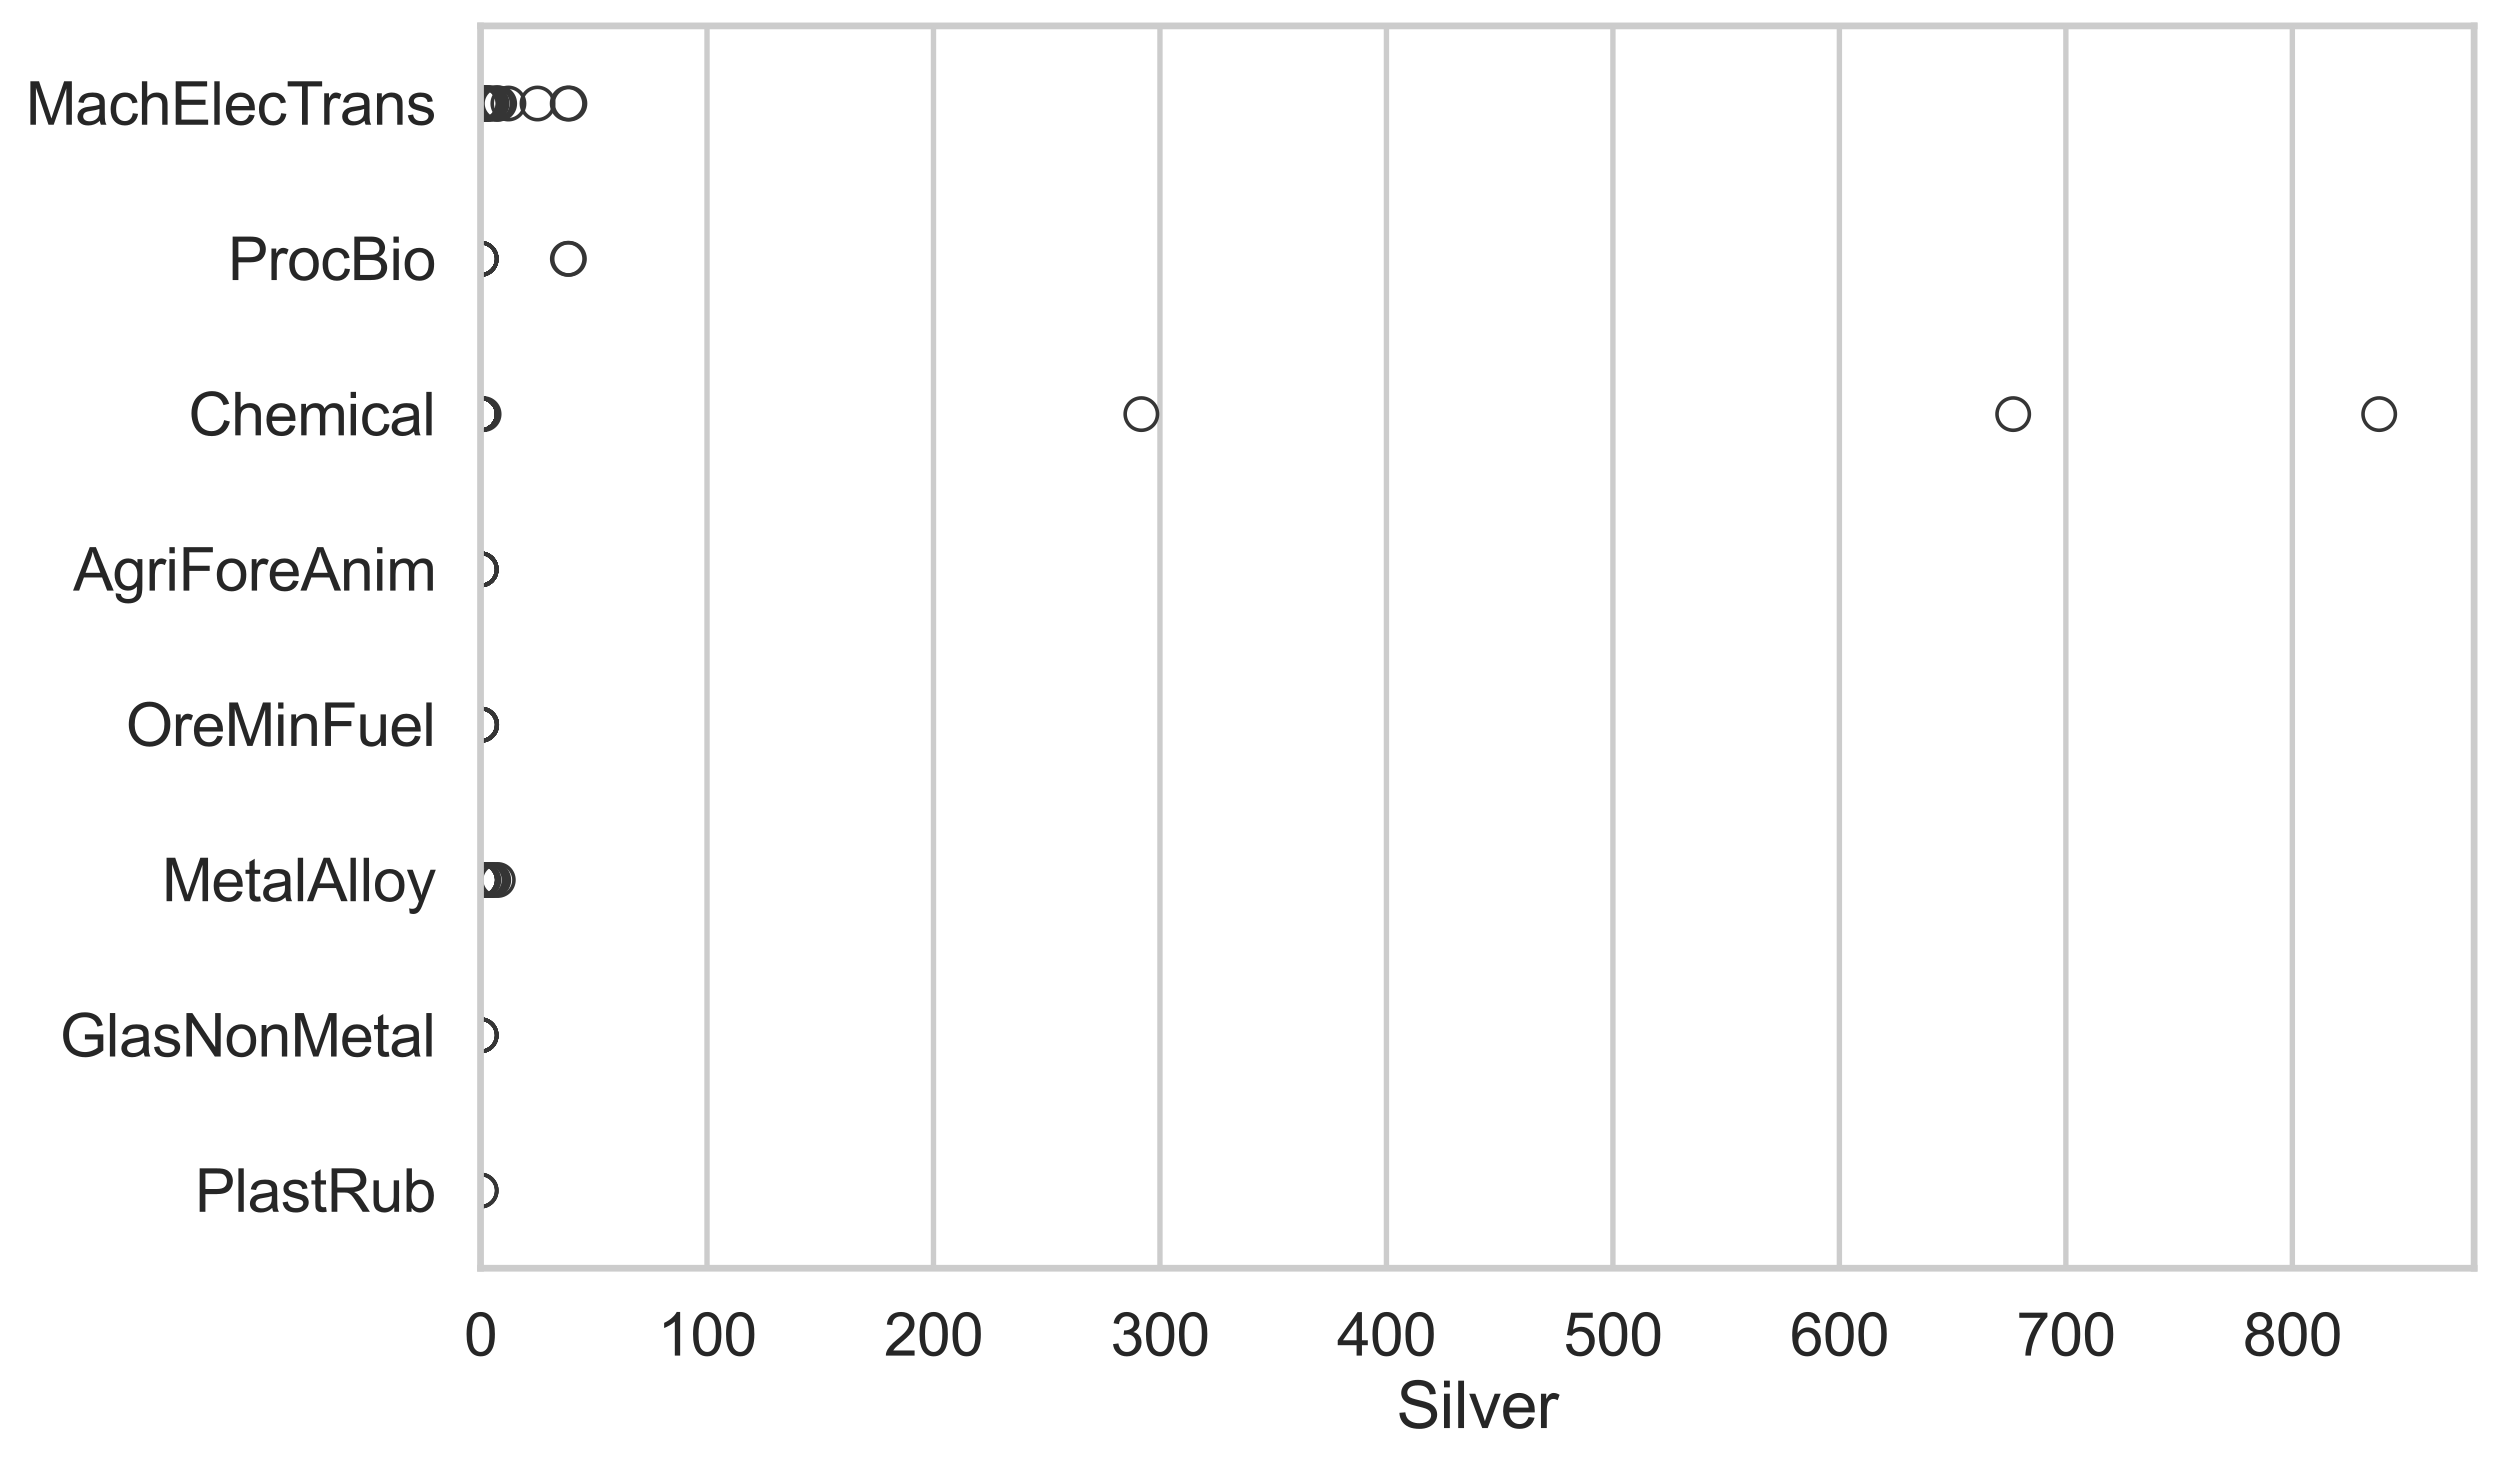 <?xml version="1.0" encoding="utf-8" standalone="no"?>
<!DOCTYPE svg PUBLIC "-//W3C//DTD SVG 1.1//EN"
  "http://www.w3.org/Graphics/SVG/1.1/DTD/svg11.dtd">
<svg xmlns:xlink="http://www.w3.org/1999/xlink" width="695.577pt" height="408.111pt" viewBox="0 0 695.577 408.111" xmlns="http://www.w3.org/2000/svg" version="1.1">
 <defs>
  <style type="text/css">*{stroke-linejoin: round; stroke-linecap: butt}</style>
 </defs>
 <g id="figure_1">
  <g id="patch_1">
   <path d="M 0 408.111 
L 695.577 408.111 
L 695.577 0 
L 0 0 
z
" style="fill: #ffffff"/>
  </g>
  <g id="axes_1">
   <g id="patch_2">
    <path d="M 133.697 352.86 
L 688.377 352.86 
L 688.377 7.2 
L 133.697 7.2 
z
" style="fill: #ffffff"/>
   </g>
   <g id="matplotlib.axis_1">
    <g id="xtick_1">
     <g id="line2d_1">
      <path d="M 133.697 352.86 
L 133.697 7.2 
" clip-path="url(#p27119bacba)" style="fill: none; stroke: #cccccc; stroke-width: 1.5; stroke-linecap: round"/>
     </g>
     <g id="text_1">
      <!-- 0 -->
      <g style="fill: #262626" transform="translate(129.109 377.17) scale(0.165 -0.165)">
       <defs>
        <path id="ArialMT-30" d="M 266 2259 
Q 266 3072 433 3567 
Q 600 4063 929 4331 
Q 1259 4600 1759 4600 
Q 2128 4600 2406 4451 
Q 2684 4303 2865 4023 
Q 3047 3744 3150 3342 
Q 3253 2941 3253 2259 
Q 3253 1453 3087 958 
Q 2922 463 2592 192 
Q 2263 -78 1759 -78 
Q 1097 -78 719 397 
Q 266 969 266 2259 
z
M 844 2259 
Q 844 1131 1108 757 
Q 1372 384 1759 384 
Q 2147 384 2411 759 
Q 2675 1134 2675 2259 
Q 2675 3391 2411 3762 
Q 2147 4134 1753 4134 
Q 1366 4134 1134 3806 
Q 844 3388 844 2259 
z
" transform="scale(0.016)"/>
       </defs>
       <use xlink:href="#ArialMT-30"/>
      </g>
     </g>
    </g>
    <g id="xtick_2">
     <g id="line2d_2">
      <path d="M 196.71 352.86 
L 196.71 7.2 
" clip-path="url(#p27119bacba)" style="fill: none; stroke: #cccccc; stroke-width: 1.5; stroke-linecap: round"/>
     </g>
     <g id="text_2">
      <!-- 100 -->
      <g style="fill: #262626" transform="translate(182.946 377.17) scale(0.165 -0.165)">
       <defs>
        <path id="ArialMT-31" d="M 2384 0 
L 1822 0 
L 1822 3584 
Q 1619 3391 1289 3197 
Q 959 3003 697 2906 
L 697 3450 
Q 1169 3672 1522 3987 
Q 1875 4303 2022 4600 
L 2384 4600 
L 2384 0 
z
" transform="scale(0.016)"/>
       </defs>
       <use xlink:href="#ArialMT-31"/>
       <use xlink:href="#ArialMT-30" transform="translate(55.615 0)"/>
       <use xlink:href="#ArialMT-30" transform="translate(111.23 0)"/>
      </g>
     </g>
    </g>
    <g id="xtick_3">
     <g id="line2d_3">
      <path d="M 259.723 352.86 
L 259.723 7.2 
" clip-path="url(#p27119bacba)" style="fill: none; stroke: #cccccc; stroke-width: 1.5; stroke-linecap: round"/>
     </g>
     <g id="text_3">
      <!-- 200 -->
      <g style="fill: #262626" transform="translate(245.959 377.17) scale(0.165 -0.165)">
       <defs>
        <path id="ArialMT-32" d="M 3222 541 
L 3222 0 
L 194 0 
Q 188 203 259 391 
Q 375 700 629 1000 
Q 884 1300 1366 1694 
Q 2113 2306 2375 2664 
Q 2638 3022 2638 3341 
Q 2638 3675 2398 3904 
Q 2159 4134 1775 4134 
Q 1369 4134 1125 3890 
Q 881 3647 878 3216 
L 300 3275 
Q 359 3922 746 4261 
Q 1134 4600 1788 4600 
Q 2447 4600 2831 4234 
Q 3216 3869 3216 3328 
Q 3216 3053 3103 2787 
Q 2991 2522 2730 2228 
Q 2469 1934 1863 1422 
Q 1356 997 1212 845 
Q 1069 694 975 541 
L 3222 541 
z
" transform="scale(0.016)"/>
       </defs>
       <use xlink:href="#ArialMT-32"/>
       <use xlink:href="#ArialMT-30" transform="translate(55.615 0)"/>
       <use xlink:href="#ArialMT-30" transform="translate(111.23 0)"/>
      </g>
     </g>
    </g>
    <g id="xtick_4">
     <g id="line2d_4">
      <path d="M 322.736 352.86 
L 322.736 7.2 
" clip-path="url(#p27119bacba)" style="fill: none; stroke: #cccccc; stroke-width: 1.5; stroke-linecap: round"/>
     </g>
     <g id="text_4">
      <!-- 300 -->
      <g style="fill: #262626" transform="translate(308.972 377.17) scale(0.165 -0.165)">
       <defs>
        <path id="ArialMT-33" d="M 269 1209 
L 831 1284 
Q 928 806 1161 595 
Q 1394 384 1728 384 
Q 2125 384 2398 659 
Q 2672 934 2672 1341 
Q 2672 1728 2419 1979 
Q 2166 2231 1775 2231 
Q 1616 2231 1378 2169 
L 1441 2663 
Q 1497 2656 1531 2656 
Q 1891 2656 2178 2843 
Q 2466 3031 2466 3422 
Q 2466 3731 2256 3934 
Q 2047 4138 1716 4138 
Q 1388 4138 1169 3931 
Q 950 3725 888 3313 
L 325 3413 
Q 428 3978 793 4289 
Q 1159 4600 1703 4600 
Q 2078 4600 2393 4439 
Q 2709 4278 2876 4000 
Q 3044 3722 3044 3409 
Q 3044 3113 2884 2869 
Q 2725 2625 2413 2481 
Q 2819 2388 3044 2092 
Q 3269 1797 3269 1353 
Q 3269 753 2831 336 
Q 2394 -81 1725 -81 
Q 1122 -81 723 278 
Q 325 638 269 1209 
z
" transform="scale(0.016)"/>
       </defs>
       <use xlink:href="#ArialMT-33"/>
       <use xlink:href="#ArialMT-30" transform="translate(55.615 0)"/>
       <use xlink:href="#ArialMT-30" transform="translate(111.23 0)"/>
      </g>
     </g>
    </g>
    <g id="xtick_5">
     <g id="line2d_5">
      <path d="M 385.748 352.86 
L 385.748 7.2 
" clip-path="url(#p27119bacba)" style="fill: none; stroke: #cccccc; stroke-width: 1.5; stroke-linecap: round"/>
     </g>
     <g id="text_5">
      <!-- 400 -->
      <g style="fill: #262626" transform="translate(371.985 377.17) scale(0.165 -0.165)">
       <defs>
        <path id="ArialMT-34" d="M 2069 0 
L 2069 1097 
L 81 1097 
L 81 1613 
L 2172 4581 
L 2631 4581 
L 2631 1613 
L 3250 1613 
L 3250 1097 
L 2631 1097 
L 2631 0 
L 2069 0 
z
M 2069 1613 
L 2069 3678 
L 634 1613 
L 2069 1613 
z
" transform="scale(0.016)"/>
       </defs>
       <use xlink:href="#ArialMT-34"/>
       <use xlink:href="#ArialMT-30" transform="translate(55.615 0)"/>
       <use xlink:href="#ArialMT-30" transform="translate(111.23 0)"/>
      </g>
     </g>
    </g>
    <g id="xtick_6">
     <g id="line2d_6">
      <path d="M 448.761 352.86 
L 448.761 7.2 
" clip-path="url(#p27119bacba)" style="fill: none; stroke: #cccccc; stroke-width: 1.5; stroke-linecap: round"/>
     </g>
     <g id="text_6">
      <!-- 500 -->
      <g style="fill: #262626" transform="translate(434.998 377.17) scale(0.165 -0.165)">
       <defs>
        <path id="ArialMT-35" d="M 266 1200 
L 856 1250 
Q 922 819 1161 601 
Q 1400 384 1738 384 
Q 2144 384 2425 690 
Q 2706 997 2706 1503 
Q 2706 1984 2436 2262 
Q 2166 2541 1728 2541 
Q 1456 2541 1237 2417 
Q 1019 2294 894 2097 
L 366 2166 
L 809 4519 
L 3088 4519 
L 3088 3981 
L 1259 3981 
L 1013 2750 
Q 1425 3038 1878 3038 
Q 2478 3038 2890 2622 
Q 3303 2206 3303 1553 
Q 3303 931 2941 478 
Q 2500 -78 1738 -78 
Q 1113 -78 717 272 
Q 322 622 266 1200 
z
" transform="scale(0.016)"/>
       </defs>
       <use xlink:href="#ArialMT-35"/>
       <use xlink:href="#ArialMT-30" transform="translate(55.615 0)"/>
       <use xlink:href="#ArialMT-30" transform="translate(111.23 0)"/>
      </g>
     </g>
    </g>
    <g id="xtick_7">
     <g id="line2d_7">
      <path d="M 511.774 352.86 
L 511.774 7.2 
" clip-path="url(#p27119bacba)" style="fill: none; stroke: #cccccc; stroke-width: 1.5; stroke-linecap: round"/>
     </g>
     <g id="text_7">
      <!-- 600 -->
      <g style="fill: #262626" transform="translate(498.011 377.17) scale(0.165 -0.165)">
       <defs>
        <path id="ArialMT-36" d="M 3184 3459 
L 2625 3416 
Q 2550 3747 2413 3897 
Q 2184 4138 1850 4138 
Q 1581 4138 1378 3988 
Q 1113 3794 959 3422 
Q 806 3050 800 2363 
Q 1003 2672 1297 2822 
Q 1591 2972 1913 2972 
Q 2475 2972 2870 2558 
Q 3266 2144 3266 1488 
Q 3266 1056 3080 686 
Q 2894 316 2569 119 
Q 2244 -78 1831 -78 
Q 1128 -78 684 439 
Q 241 956 241 2144 
Q 241 3472 731 4075 
Q 1159 4600 1884 4600 
Q 2425 4600 2770 4297 
Q 3116 3994 3184 3459 
z
M 888 1484 
Q 888 1194 1011 928 
Q 1134 663 1356 523 
Q 1578 384 1822 384 
Q 2178 384 2434 671 
Q 2691 959 2691 1453 
Q 2691 1928 2437 2201 
Q 2184 2475 1800 2475 
Q 1419 2475 1153 2201 
Q 888 1928 888 1484 
z
" transform="scale(0.016)"/>
       </defs>
       <use xlink:href="#ArialMT-36"/>
       <use xlink:href="#ArialMT-30" transform="translate(55.615 0)"/>
       <use xlink:href="#ArialMT-30" transform="translate(111.23 0)"/>
      </g>
     </g>
    </g>
    <g id="xtick_8">
     <g id="line2d_8">
      <path d="M 574.787 352.86 
L 574.787 7.2 
" clip-path="url(#p27119bacba)" style="fill: none; stroke: #cccccc; stroke-width: 1.5; stroke-linecap: round"/>
     </g>
     <g id="text_8">
      <!-- 700 -->
      <g style="fill: #262626" transform="translate(561.024 377.17) scale(0.165 -0.165)">
       <defs>
        <path id="ArialMT-37" d="M 303 3981 
L 303 4522 
L 3269 4522 
L 3269 4084 
Q 2831 3619 2401 2847 
Q 1972 2075 1738 1259 
Q 1569 684 1522 0 
L 944 0 
Q 953 541 1156 1306 
Q 1359 2072 1739 2783 
Q 2119 3494 2547 3981 
L 303 3981 
z
" transform="scale(0.016)"/>
       </defs>
       <use xlink:href="#ArialMT-37"/>
       <use xlink:href="#ArialMT-30" transform="translate(55.615 0)"/>
       <use xlink:href="#ArialMT-30" transform="translate(111.23 0)"/>
      </g>
     </g>
    </g>
    <g id="xtick_9">
     <g id="line2d_9">
      <path d="M 637.8 352.86 
L 637.8 7.2 
" clip-path="url(#p27119bacba)" style="fill: none; stroke: #cccccc; stroke-width: 1.5; stroke-linecap: round"/>
     </g>
     <g id="text_9">
      <!-- 800 -->
      <g style="fill: #262626" transform="translate(624.036 377.17) scale(0.165 -0.165)">
       <defs>
        <path id="ArialMT-38" d="M 1131 2484 
Q 781 2613 612 2850 
Q 444 3088 444 3419 
Q 444 3919 803 4259 
Q 1163 4600 1759 4600 
Q 2359 4600 2725 4251 
Q 3091 3903 3091 3403 
Q 3091 3084 2923 2848 
Q 2756 2613 2416 2484 
Q 2838 2347 3058 2040 
Q 3278 1734 3278 1309 
Q 3278 722 2862 322 
Q 2447 -78 1769 -78 
Q 1091 -78 675 323 
Q 259 725 259 1325 
Q 259 1772 486 2073 
Q 713 2375 1131 2484 
z
M 1019 3438 
Q 1019 3113 1228 2906 
Q 1438 2700 1772 2700 
Q 2097 2700 2305 2904 
Q 2513 3109 2513 3406 
Q 2513 3716 2298 3927 
Q 2084 4138 1766 4138 
Q 1444 4138 1231 3931 
Q 1019 3725 1019 3438 
z
M 838 1322 
Q 838 1081 952 856 
Q 1066 631 1291 507 
Q 1516 384 1775 384 
Q 2178 384 2440 643 
Q 2703 903 2703 1303 
Q 2703 1709 2433 1975 
Q 2163 2241 1756 2241 
Q 1359 2241 1098 1978 
Q 838 1716 838 1322 
z
" transform="scale(0.016)"/>
       </defs>
       <use xlink:href="#ArialMT-38"/>
       <use xlink:href="#ArialMT-30" transform="translate(55.615 0)"/>
       <use xlink:href="#ArialMT-30" transform="translate(111.23 0)"/>
      </g>
     </g>
    </g>
    <g id="text_10">
     <!-- Silver -->
     <g style="fill: #262626" transform="translate(388.533 397.334) scale(0.18 -0.18)">
      <defs>
       <path id="ArialMT-53" d="M 288 1472 
L 859 1522 
Q 900 1178 1048 958 
Q 1197 738 1509 602 
Q 1822 466 2213 466 
Q 2559 466 2825 569 
Q 3091 672 3220 851 
Q 3350 1031 3350 1244 
Q 3350 1459 3225 1620 
Q 3100 1781 2813 1891 
Q 2628 1963 1997 2114 
Q 1366 2266 1113 2400 
Q 784 2572 623 2826 
Q 463 3081 463 3397 
Q 463 3744 659 4045 
Q 856 4347 1234 4503 
Q 1613 4659 2075 4659 
Q 2584 4659 2973 4495 
Q 3363 4331 3572 4012 
Q 3781 3694 3797 3291 
L 3216 3247 
Q 3169 3681 2898 3903 
Q 2628 4125 2100 4125 
Q 1550 4125 1298 3923 
Q 1047 3722 1047 3438 
Q 1047 3191 1225 3031 
Q 1400 2872 2139 2705 
Q 2878 2538 3153 2413 
Q 3553 2228 3743 1945 
Q 3934 1663 3934 1294 
Q 3934 928 3725 604 
Q 3516 281 3123 101 
Q 2731 -78 2241 -78 
Q 1619 -78 1198 103 
Q 778 284 539 648 
Q 300 1013 288 1472 
z
" transform="scale(0.016)"/>
       <path id="ArialMT-69" d="M 425 3934 
L 425 4581 
L 988 4581 
L 988 3934 
L 425 3934 
z
M 425 0 
L 425 3319 
L 988 3319 
L 988 0 
L 425 0 
z
" transform="scale(0.016)"/>
       <path id="ArialMT-6c" d="M 409 0 
L 409 4581 
L 972 4581 
L 972 0 
L 409 0 
z
" transform="scale(0.016)"/>
       <path id="ArialMT-76" d="M 1344 0 
L 81 3319 
L 675 3319 
L 1388 1331 
Q 1503 1009 1600 663 
Q 1675 925 1809 1294 
L 2547 3319 
L 3125 3319 
L 1869 0 
L 1344 0 
z
" transform="scale(0.016)"/>
       <path id="ArialMT-65" d="M 2694 1069 
L 3275 997 
Q 3138 488 2766 206 
Q 2394 -75 1816 -75 
Q 1088 -75 661 373 
Q 234 822 234 1631 
Q 234 2469 665 2931 
Q 1097 3394 1784 3394 
Q 2450 3394 2872 2941 
Q 3294 2488 3294 1666 
Q 3294 1616 3291 1516 
L 816 1516 
Q 847 969 1125 678 
Q 1403 388 1819 388 
Q 2128 388 2347 550 
Q 2566 713 2694 1069 
z
M 847 1978 
L 2700 1978 
Q 2663 2397 2488 2606 
Q 2219 2931 1791 2931 
Q 1403 2931 1139 2672 
Q 875 2413 847 1978 
z
" transform="scale(0.016)"/>
       <path id="ArialMT-72" d="M 416 0 
L 416 3319 
L 922 3319 
L 922 2816 
Q 1116 3169 1280 3281 
Q 1444 3394 1641 3394 
Q 1925 3394 2219 3213 
L 2025 2691 
Q 1819 2813 1613 2813 
Q 1428 2813 1281 2702 
Q 1134 2591 1072 2394 
Q 978 2094 978 1738 
L 978 0 
L 416 0 
z
" transform="scale(0.016)"/>
      </defs>
      <use xlink:href="#ArialMT-53"/>
      <use xlink:href="#ArialMT-69" transform="translate(66.699 0)"/>
      <use xlink:href="#ArialMT-6c" transform="translate(88.916 0)"/>
      <use xlink:href="#ArialMT-76" transform="translate(111.133 0)"/>
      <use xlink:href="#ArialMT-65" transform="translate(161.133 0)"/>
      <use xlink:href="#ArialMT-72" transform="translate(216.748 0)"/>
     </g>
    </g>
   </g>
   <g id="matplotlib.axis_2">
    <g id="ytick_1">
     <g id="text_11">
      <!-- MachElecTrans -->
      <g style="fill: #262626" transform="translate(7.2 34.709) scale(0.165 -0.165)">
       <defs>
        <path id="ArialMT-4d" d="M 475 0 
L 475 4581 
L 1388 4581 
L 2472 1338 
Q 2622 884 2691 659 
Q 2769 909 2934 1394 
L 4031 4581 
L 4847 4581 
L 4847 0 
L 4263 0 
L 4263 3834 
L 2931 0 
L 2384 0 
L 1059 3900 
L 1059 0 
L 475 0 
z
" transform="scale(0.016)"/>
        <path id="ArialMT-61" d="M 2588 409 
Q 2275 144 1986 34 
Q 1697 -75 1366 -75 
Q 819 -75 525 192 
Q 231 459 231 875 
Q 231 1119 342 1320 
Q 453 1522 633 1644 
Q 813 1766 1038 1828 
Q 1203 1872 1538 1913 
Q 2219 1994 2541 2106 
Q 2544 2222 2544 2253 
Q 2544 2597 2384 2738 
Q 2169 2928 1744 2928 
Q 1347 2928 1158 2789 
Q 969 2650 878 2297 
L 328 2372 
Q 403 2725 575 2942 
Q 747 3159 1072 3276 
Q 1397 3394 1825 3394 
Q 2250 3394 2515 3294 
Q 2781 3194 2906 3042 
Q 3031 2891 3081 2659 
Q 3109 2516 3109 2141 
L 3109 1391 
Q 3109 606 3145 398 
Q 3181 191 3288 0 
L 2700 0 
Q 2613 175 2588 409 
z
M 2541 1666 
Q 2234 1541 1622 1453 
Q 1275 1403 1131 1340 
Q 988 1278 909 1158 
Q 831 1038 831 891 
Q 831 666 1001 516 
Q 1172 366 1500 366 
Q 1825 366 2078 508 
Q 2331 650 2450 897 
Q 2541 1088 2541 1459 
L 2541 1666 
z
" transform="scale(0.016)"/>
        <path id="ArialMT-63" d="M 2588 1216 
L 3141 1144 
Q 3050 572 2676 248 
Q 2303 -75 1759 -75 
Q 1078 -75 664 370 
Q 250 816 250 1647 
Q 250 2184 428 2587 
Q 606 2991 970 3192 
Q 1334 3394 1763 3394 
Q 2303 3394 2647 3120 
Q 2991 2847 3088 2344 
L 2541 2259 
Q 2463 2594 2264 2762 
Q 2066 2931 1784 2931 
Q 1359 2931 1093 2626 
Q 828 2322 828 1663 
Q 828 994 1084 691 
Q 1341 388 1753 388 
Q 2084 388 2306 591 
Q 2528 794 2588 1216 
z
" transform="scale(0.016)"/>
        <path id="ArialMT-68" d="M 422 0 
L 422 4581 
L 984 4581 
L 984 2938 
Q 1378 3394 1978 3394 
Q 2347 3394 2619 3248 
Q 2891 3103 3008 2847 
Q 3125 2591 3125 2103 
L 3125 0 
L 2563 0 
L 2563 2103 
Q 2563 2525 2380 2717 
Q 2197 2909 1863 2909 
Q 1613 2909 1392 2779 
Q 1172 2650 1078 2428 
Q 984 2206 984 1816 
L 984 0 
L 422 0 
z
" transform="scale(0.016)"/>
        <path id="ArialMT-45" d="M 506 0 
L 506 4581 
L 3819 4581 
L 3819 4041 
L 1113 4041 
L 1113 2638 
L 3647 2638 
L 3647 2100 
L 1113 2100 
L 1113 541 
L 3925 541 
L 3925 0 
L 506 0 
z
" transform="scale(0.016)"/>
        <path id="ArialMT-54" d="M 1659 0 
L 1659 4041 
L 150 4041 
L 150 4581 
L 3781 4581 
L 3781 4041 
L 2266 4041 
L 2266 0 
L 1659 0 
z
" transform="scale(0.016)"/>
        <path id="ArialMT-6e" d="M 422 0 
L 422 3319 
L 928 3319 
L 928 2847 
Q 1294 3394 1984 3394 
Q 2284 3394 2536 3286 
Q 2788 3178 2913 3003 
Q 3038 2828 3088 2588 
Q 3119 2431 3119 2041 
L 3119 0 
L 2556 0 
L 2556 2019 
Q 2556 2363 2490 2533 
Q 2425 2703 2258 2804 
Q 2091 2906 1866 2906 
Q 1506 2906 1245 2678 
Q 984 2450 984 1813 
L 984 0 
L 422 0 
z
" transform="scale(0.016)"/>
        <path id="ArialMT-73" d="M 197 991 
L 753 1078 
Q 800 744 1014 566 
Q 1228 388 1613 388 
Q 2000 388 2187 545 
Q 2375 703 2375 916 
Q 2375 1106 2209 1216 
Q 2094 1291 1634 1406 
Q 1016 1563 777 1677 
Q 538 1791 414 1992 
Q 291 2194 291 2438 
Q 291 2659 392 2848 
Q 494 3038 669 3163 
Q 800 3259 1026 3326 
Q 1253 3394 1513 3394 
Q 1903 3394 2198 3281 
Q 2494 3169 2634 2976 
Q 2775 2784 2828 2463 
L 2278 2388 
Q 2241 2644 2061 2787 
Q 1881 2931 1553 2931 
Q 1166 2931 1000 2803 
Q 834 2675 834 2503 
Q 834 2394 903 2306 
Q 972 2216 1119 2156 
Q 1203 2125 1616 2013 
Q 2213 1853 2448 1751 
Q 2684 1650 2818 1456 
Q 2953 1263 2953 975 
Q 2953 694 2789 445 
Q 2625 197 2315 61 
Q 2006 -75 1616 -75 
Q 969 -75 630 194 
Q 291 463 197 991 
z
" transform="scale(0.016)"/>
       </defs>
       <use xlink:href="#ArialMT-4d"/>
       <use xlink:href="#ArialMT-61" transform="translate(83.301 0)"/>
       <use xlink:href="#ArialMT-63" transform="translate(138.916 0)"/>
       <use xlink:href="#ArialMT-68" transform="translate(188.916 0)"/>
       <use xlink:href="#ArialMT-45" transform="translate(244.531 0)"/>
       <use xlink:href="#ArialMT-6c" transform="translate(311.23 0)"/>
       <use xlink:href="#ArialMT-65" transform="translate(333.447 0)"/>
       <use xlink:href="#ArialMT-63" transform="translate(389.062 0)"/>
       <use xlink:href="#ArialMT-54" transform="translate(439.062 0)"/>
       <use xlink:href="#ArialMT-72" transform="translate(496.396 0)"/>
       <use xlink:href="#ArialMT-61" transform="translate(529.697 0)"/>
       <use xlink:href="#ArialMT-6e" transform="translate(585.312 0)"/>
       <use xlink:href="#ArialMT-73" transform="translate(640.928 0)"/>
      </g>
     </g>
    </g>
    <g id="ytick_2">
     <g id="text_12">
      <!-- ProcBio -->
      <g style="fill: #262626" transform="translate(63.424 77.916) scale(0.165 -0.165)">
       <defs>
        <path id="ArialMT-50" d="M 494 0 
L 494 4581 
L 2222 4581 
Q 2678 4581 2919 4538 
Q 3256 4481 3484 4323 
Q 3713 4166 3852 3881 
Q 3991 3597 3991 3256 
Q 3991 2672 3619 2267 
Q 3247 1863 2275 1863 
L 1100 1863 
L 1100 0 
L 494 0 
z
M 1100 2403 
L 2284 2403 
Q 2872 2403 3119 2622 
Q 3366 2841 3366 3238 
Q 3366 3525 3220 3729 
Q 3075 3934 2838 4000 
Q 2684 4041 2272 4041 
L 1100 4041 
L 1100 2403 
z
" transform="scale(0.016)"/>
        <path id="ArialMT-6f" d="M 213 1659 
Q 213 2581 725 3025 
Q 1153 3394 1769 3394 
Q 2453 3394 2887 2945 
Q 3322 2497 3322 1706 
Q 3322 1066 3130 698 
Q 2938 331 2570 128 
Q 2203 -75 1769 -75 
Q 1072 -75 642 372 
Q 213 819 213 1659 
z
M 791 1659 
Q 791 1022 1069 705 
Q 1347 388 1769 388 
Q 2188 388 2466 706 
Q 2744 1025 2744 1678 
Q 2744 2294 2464 2611 
Q 2184 2928 1769 2928 
Q 1347 2928 1069 2612 
Q 791 2297 791 1659 
z
" transform="scale(0.016)"/>
        <path id="ArialMT-42" d="M 469 0 
L 469 4581 
L 2188 4581 
Q 2713 4581 3030 4442 
Q 3347 4303 3526 4014 
Q 3706 3725 3706 3409 
Q 3706 3116 3547 2856 
Q 3388 2597 3066 2438 
Q 3481 2316 3704 2022 
Q 3928 1728 3928 1328 
Q 3928 1006 3792 729 
Q 3656 453 3456 303 
Q 3256 153 2954 76 
Q 2653 0 2216 0 
L 469 0 
z
M 1075 2656 
L 2066 2656 
Q 2469 2656 2644 2709 
Q 2875 2778 2992 2937 
Q 3109 3097 3109 3338 
Q 3109 3566 3000 3739 
Q 2891 3913 2687 3977 
Q 2484 4041 1991 4041 
L 1075 4041 
L 1075 2656 
z
M 1075 541 
L 2216 541 
Q 2509 541 2628 563 
Q 2838 600 2978 687 
Q 3119 775 3209 942 
Q 3300 1109 3300 1328 
Q 3300 1584 3169 1773 
Q 3038 1963 2805 2039 
Q 2572 2116 2134 2116 
L 1075 2116 
L 1075 541 
z
" transform="scale(0.016)"/>
       </defs>
       <use xlink:href="#ArialMT-50"/>
       <use xlink:href="#ArialMT-72" transform="translate(66.699 0)"/>
       <use xlink:href="#ArialMT-6f" transform="translate(100 0)"/>
       <use xlink:href="#ArialMT-63" transform="translate(155.615 0)"/>
       <use xlink:href="#ArialMT-42" transform="translate(205.615 0)"/>
       <use xlink:href="#ArialMT-69" transform="translate(272.314 0)"/>
       <use xlink:href="#ArialMT-6f" transform="translate(294.531 0)"/>
      </g>
     </g>
    </g>
    <g id="ytick_3">
     <g id="text_13">
      <!-- Chemical -->
      <g style="fill: #262626" transform="translate(52.428 121.124) scale(0.165 -0.165)">
       <defs>
        <path id="ArialMT-43" d="M 3763 1606 
L 4369 1453 
Q 4178 706 3683 314 
Q 3188 -78 2472 -78 
Q 1731 -78 1267 223 
Q 803 525 561 1097 
Q 319 1669 319 2325 
Q 319 3041 592 3573 
Q 866 4106 1370 4382 
Q 1875 4659 2481 4659 
Q 3169 4659 3637 4309 
Q 4106 3959 4291 3325 
L 3694 3184 
Q 3534 3684 3231 3912 
Q 2928 4141 2469 4141 
Q 1941 4141 1586 3887 
Q 1231 3634 1087 3207 
Q 944 2781 944 2328 
Q 944 1744 1114 1308 
Q 1284 872 1643 656 
Q 2003 441 2422 441 
Q 2931 441 3284 734 
Q 3638 1028 3763 1606 
z
" transform="scale(0.016)"/>
        <path id="ArialMT-6d" d="M 422 0 
L 422 3319 
L 925 3319 
L 925 2853 
Q 1081 3097 1340 3245 
Q 1600 3394 1931 3394 
Q 2300 3394 2536 3241 
Q 2772 3088 2869 2813 
Q 3263 3394 3894 3394 
Q 4388 3394 4653 3120 
Q 4919 2847 4919 2278 
L 4919 0 
L 4359 0 
L 4359 2091 
Q 4359 2428 4304 2576 
Q 4250 2725 4106 2815 
Q 3963 2906 3769 2906 
Q 3419 2906 3187 2673 
Q 2956 2441 2956 1928 
L 2956 0 
L 2394 0 
L 2394 2156 
Q 2394 2531 2256 2718 
Q 2119 2906 1806 2906 
Q 1569 2906 1367 2781 
Q 1166 2656 1075 2415 
Q 984 2175 984 1722 
L 984 0 
L 422 0 
z
" transform="scale(0.016)"/>
       </defs>
       <use xlink:href="#ArialMT-43"/>
       <use xlink:href="#ArialMT-68" transform="translate(72.217 0)"/>
       <use xlink:href="#ArialMT-65" transform="translate(127.832 0)"/>
       <use xlink:href="#ArialMT-6d" transform="translate(183.447 0)"/>
       <use xlink:href="#ArialMT-69" transform="translate(266.748 0)"/>
       <use xlink:href="#ArialMT-63" transform="translate(288.965 0)"/>
       <use xlink:href="#ArialMT-61" transform="translate(338.965 0)"/>
       <use xlink:href="#ArialMT-6c" transform="translate(394.58 0)"/>
      </g>
     </g>
    </g>
    <g id="ytick_4">
     <g id="text_14">
      <!-- AgriForeAnim -->
      <g style="fill: #262626" transform="translate(20.341 164.331) scale(0.165 -0.165)">
       <defs>
        <path id="ArialMT-41" d="M -9 0 
L 1750 4581 
L 2403 4581 
L 4278 0 
L 3588 0 
L 3053 1388 
L 1138 1388 
L 634 0 
L -9 0 
z
M 1313 1881 
L 2866 1881 
L 2388 3150 
Q 2169 3728 2063 4100 
Q 1975 3659 1816 3225 
L 1313 1881 
z
" transform="scale(0.016)"/>
        <path id="ArialMT-67" d="M 319 -275 
L 866 -356 
Q 900 -609 1056 -725 
Q 1266 -881 1628 -881 
Q 2019 -881 2231 -725 
Q 2444 -569 2519 -288 
Q 2563 -116 2559 434 
Q 2191 0 1641 0 
Q 956 0 581 494 
Q 206 988 206 1678 
Q 206 2153 378 2554 
Q 550 2956 876 3175 
Q 1203 3394 1644 3394 
Q 2231 3394 2613 2919 
L 2613 3319 
L 3131 3319 
L 3131 450 
Q 3131 -325 2973 -648 
Q 2816 -972 2473 -1159 
Q 2131 -1347 1631 -1347 
Q 1038 -1347 672 -1080 
Q 306 -813 319 -275 
z
M 784 1719 
Q 784 1066 1043 766 
Q 1303 466 1694 466 
Q 2081 466 2343 764 
Q 2606 1063 2606 1700 
Q 2606 2309 2336 2618 
Q 2066 2928 1684 2928 
Q 1309 2928 1046 2623 
Q 784 2319 784 1719 
z
" transform="scale(0.016)"/>
        <path id="ArialMT-46" d="M 525 0 
L 525 4581 
L 3616 4581 
L 3616 4041 
L 1131 4041 
L 1131 2622 
L 3281 2622 
L 3281 2081 
L 1131 2081 
L 1131 0 
L 525 0 
z
" transform="scale(0.016)"/>
       </defs>
       <use xlink:href="#ArialMT-41"/>
       <use xlink:href="#ArialMT-67" transform="translate(66.699 0)"/>
       <use xlink:href="#ArialMT-72" transform="translate(122.314 0)"/>
       <use xlink:href="#ArialMT-69" transform="translate(155.615 0)"/>
       <use xlink:href="#ArialMT-46" transform="translate(177.832 0)"/>
       <use xlink:href="#ArialMT-6f" transform="translate(238.916 0)"/>
       <use xlink:href="#ArialMT-72" transform="translate(294.531 0)"/>
       <use xlink:href="#ArialMT-65" transform="translate(327.832 0)"/>
       <use xlink:href="#ArialMT-41" transform="translate(383.447 0)"/>
       <use xlink:href="#ArialMT-6e" transform="translate(450.146 0)"/>
       <use xlink:href="#ArialMT-69" transform="translate(505.762 0)"/>
       <use xlink:href="#ArialMT-6d" transform="translate(527.979 0)"/>
      </g>
     </g>
    </g>
    <g id="ytick_5">
     <g id="text_15">
      <!-- OreMinFuel -->
      <g style="fill: #262626" transform="translate(35.013 207.539) scale(0.165 -0.165)">
       <defs>
        <path id="ArialMT-4f" d="M 309 2231 
Q 309 3372 921 4017 
Q 1534 4663 2503 4663 
Q 3138 4663 3647 4359 
Q 4156 4056 4423 3514 
Q 4691 2972 4691 2284 
Q 4691 1588 4409 1038 
Q 4128 488 3612 205 
Q 3097 -78 2500 -78 
Q 1853 -78 1343 234 
Q 834 547 571 1087 
Q 309 1628 309 2231 
z
M 934 2222 
Q 934 1394 1379 917 
Q 1825 441 2497 441 
Q 3181 441 3623 922 
Q 4066 1403 4066 2288 
Q 4066 2847 3877 3264 
Q 3688 3681 3323 3911 
Q 2959 4141 2506 4141 
Q 1863 4141 1398 3698 
Q 934 3256 934 2222 
z
" transform="scale(0.016)"/>
        <path id="ArialMT-75" d="M 2597 0 
L 2597 488 
Q 2209 -75 1544 -75 
Q 1250 -75 995 37 
Q 741 150 617 320 
Q 494 491 444 738 
Q 409 903 409 1263 
L 409 3319 
L 972 3319 
L 972 1478 
Q 972 1038 1006 884 
Q 1059 663 1231 536 
Q 1403 409 1656 409 
Q 1909 409 2131 539 
Q 2353 669 2445 892 
Q 2538 1116 2538 1541 
L 2538 3319 
L 3100 3319 
L 3100 0 
L 2597 0 
z
" transform="scale(0.016)"/>
       </defs>
       <use xlink:href="#ArialMT-4f"/>
       <use xlink:href="#ArialMT-72" transform="translate(77.783 0)"/>
       <use xlink:href="#ArialMT-65" transform="translate(111.084 0)"/>
       <use xlink:href="#ArialMT-4d" transform="translate(166.699 0)"/>
       <use xlink:href="#ArialMT-69" transform="translate(250 0)"/>
       <use xlink:href="#ArialMT-6e" transform="translate(272.217 0)"/>
       <use xlink:href="#ArialMT-46" transform="translate(327.832 0)"/>
       <use xlink:href="#ArialMT-75" transform="translate(388.916 0)"/>
       <use xlink:href="#ArialMT-65" transform="translate(444.531 0)"/>
       <use xlink:href="#ArialMT-6c" transform="translate(500.146 0)"/>
      </g>
     </g>
    </g>
    <g id="ytick_6">
     <g id="text_16">
      <!-- MetalAlloy -->
      <g style="fill: #262626" transform="translate(45.088 250.746) scale(0.165 -0.165)">
       <defs>
        <path id="ArialMT-74" d="M 1650 503 
L 1731 6 
Q 1494 -44 1306 -44 
Q 1000 -44 831 53 
Q 663 150 594 308 
Q 525 466 525 972 
L 525 2881 
L 113 2881 
L 113 3319 
L 525 3319 
L 525 4141 
L 1084 4478 
L 1084 3319 
L 1650 3319 
L 1650 2881 
L 1084 2881 
L 1084 941 
Q 1084 700 1114 631 
Q 1144 563 1211 522 
Q 1278 481 1403 481 
Q 1497 481 1650 503 
z
" transform="scale(0.016)"/>
        <path id="ArialMT-79" d="M 397 -1278 
L 334 -750 
Q 519 -800 656 -800 
Q 844 -800 956 -737 
Q 1069 -675 1141 -563 
Q 1194 -478 1313 -144 
Q 1328 -97 1363 -6 
L 103 3319 
L 709 3319 
L 1400 1397 
Q 1534 1031 1641 628 
Q 1738 1016 1872 1384 
L 2581 3319 
L 3144 3319 
L 1881 -56 
Q 1678 -603 1566 -809 
Q 1416 -1088 1222 -1217 
Q 1028 -1347 759 -1347 
Q 597 -1347 397 -1278 
z
" transform="scale(0.016)"/>
       </defs>
       <use xlink:href="#ArialMT-4d"/>
       <use xlink:href="#ArialMT-65" transform="translate(83.301 0)"/>
       <use xlink:href="#ArialMT-74" transform="translate(138.916 0)"/>
       <use xlink:href="#ArialMT-61" transform="translate(166.699 0)"/>
       <use xlink:href="#ArialMT-6c" transform="translate(222.314 0)"/>
       <use xlink:href="#ArialMT-41" transform="translate(244.531 0)"/>
       <use xlink:href="#ArialMT-6c" transform="translate(311.23 0)"/>
       <use xlink:href="#ArialMT-6c" transform="translate(333.447 0)"/>
       <use xlink:href="#ArialMT-6f" transform="translate(355.664 0)"/>
       <use xlink:href="#ArialMT-79" transform="translate(411.279 0)"/>
      </g>
     </g>
    </g>
    <g id="ytick_7">
     <g id="text_17">
      <!-- GlasNonMetal -->
      <g style="fill: #262626" transform="translate(16.659 293.954) scale(0.165 -0.165)">
       <defs>
        <path id="ArialMT-47" d="M 2638 1797 
L 2638 2334 
L 4578 2338 
L 4578 638 
Q 4131 281 3656 101 
Q 3181 -78 2681 -78 
Q 2006 -78 1454 211 
Q 903 500 622 1047 
Q 341 1594 341 2269 
Q 341 2938 620 3517 
Q 900 4097 1425 4378 
Q 1950 4659 2634 4659 
Q 3131 4659 3532 4498 
Q 3934 4338 4162 4050 
Q 4391 3763 4509 3300 
L 3963 3150 
Q 3859 3500 3706 3700 
Q 3553 3900 3268 4020 
Q 2984 4141 2638 4141 
Q 2222 4141 1919 4014 
Q 1616 3888 1430 3681 
Q 1244 3475 1141 3228 
Q 966 2803 966 2306 
Q 966 1694 1177 1281 
Q 1388 869 1791 669 
Q 2194 469 2647 469 
Q 3041 469 3416 620 
Q 3791 772 3984 944 
L 3984 1797 
L 2638 1797 
z
" transform="scale(0.016)"/>
        <path id="ArialMT-4e" d="M 488 0 
L 488 4581 
L 1109 4581 
L 3516 984 
L 3516 4581 
L 4097 4581 
L 4097 0 
L 3475 0 
L 1069 3600 
L 1069 0 
L 488 0 
z
" transform="scale(0.016)"/>
       </defs>
       <use xlink:href="#ArialMT-47"/>
       <use xlink:href="#ArialMT-6c" transform="translate(77.783 0)"/>
       <use xlink:href="#ArialMT-61" transform="translate(100 0)"/>
       <use xlink:href="#ArialMT-73" transform="translate(155.615 0)"/>
       <use xlink:href="#ArialMT-4e" transform="translate(205.615 0)"/>
       <use xlink:href="#ArialMT-6f" transform="translate(277.832 0)"/>
       <use xlink:href="#ArialMT-6e" transform="translate(333.447 0)"/>
       <use xlink:href="#ArialMT-4d" transform="translate(389.062 0)"/>
       <use xlink:href="#ArialMT-65" transform="translate(472.363 0)"/>
       <use xlink:href="#ArialMT-74" transform="translate(527.979 0)"/>
       <use xlink:href="#ArialMT-61" transform="translate(555.762 0)"/>
       <use xlink:href="#ArialMT-6c" transform="translate(611.377 0)"/>
      </g>
     </g>
    </g>
    <g id="ytick_8">
     <g id="text_18">
      <!-- PlastRub -->
      <g style="fill: #262626" transform="translate(54.248 337.161) scale(0.165 -0.165)">
       <defs>
        <path id="ArialMT-52" d="M 503 0 
L 503 4581 
L 2534 4581 
Q 3147 4581 3465 4457 
Q 3784 4334 3975 4021 
Q 4166 3709 4166 3331 
Q 4166 2844 3850 2509 
Q 3534 2175 2875 2084 
Q 3116 1969 3241 1856 
Q 3506 1613 3744 1247 
L 4541 0 
L 3778 0 
L 3172 953 
Q 2906 1366 2734 1584 
Q 2563 1803 2427 1890 
Q 2291 1978 2150 2013 
Q 2047 2034 1813 2034 
L 1109 2034 
L 1109 0 
L 503 0 
z
M 1109 2559 
L 2413 2559 
Q 2828 2559 3062 2645 
Q 3297 2731 3419 2920 
Q 3541 3109 3541 3331 
Q 3541 3656 3305 3865 
Q 3069 4075 2559 4075 
L 1109 4075 
L 1109 2559 
z
" transform="scale(0.016)"/>
        <path id="ArialMT-62" d="M 941 0 
L 419 0 
L 419 4581 
L 981 4581 
L 981 2947 
Q 1338 3394 1891 3394 
Q 2197 3394 2470 3270 
Q 2744 3147 2920 2923 
Q 3097 2700 3197 2384 
Q 3297 2069 3297 1709 
Q 3297 856 2875 390 
Q 2453 -75 1863 -75 
Q 1275 -75 941 416 
L 941 0 
z
M 934 1684 
Q 934 1088 1097 822 
Q 1363 388 1816 388 
Q 2184 388 2453 708 
Q 2722 1028 2722 1663 
Q 2722 2313 2464 2622 
Q 2206 2931 1841 2931 
Q 1472 2931 1203 2611 
Q 934 2291 934 1684 
z
" transform="scale(0.016)"/>
       </defs>
       <use xlink:href="#ArialMT-50"/>
       <use xlink:href="#ArialMT-6c" transform="translate(66.699 0)"/>
       <use xlink:href="#ArialMT-61" transform="translate(88.916 0)"/>
       <use xlink:href="#ArialMT-73" transform="translate(144.531 0)"/>
       <use xlink:href="#ArialMT-74" transform="translate(194.531 0)"/>
       <use xlink:href="#ArialMT-52" transform="translate(222.314 0)"/>
       <use xlink:href="#ArialMT-75" transform="translate(294.531 0)"/>
       <use xlink:href="#ArialMT-62" transform="translate(350.146 0)"/>
      </g>
     </g>
    </g>
   </g>
   <g id="patch_3">
    <path d="M 133.699 11.521 
L 133.699 46.087 
L 133.775 46.087 
L 133.775 11.521 
L 133.699 11.521 
z
" clip-path="url(#p27119bacba)" style="fill: #ca74db; stroke: #353535; stroke-linejoin: miter"/>
   </g>
   <g id="line2d_10">
    <path d="M 133.699 28.804 
L 133.697 28.804 
" clip-path="url(#p27119bacba)" style="fill: none; stroke: #353535"/>
   </g>
   <g id="line2d_11">
    <path d="M 133.775 28.804 
L 133.883 28.804 
" clip-path="url(#p27119bacba)" style="fill: none; stroke: #353535"/>
   </g>
   <g id="line2d_12">
    <path d="M 133.697 20.162 
L 133.697 37.445 
" clip-path="url(#p27119bacba)" style="fill: none; stroke: #353535; stroke-linecap: round"/>
   </g>
   <g id="line2d_13">
    <path d="M 133.883 20.162 
L 133.883 37.445 
" clip-path="url(#p27119bacba)" style="fill: none; stroke: #353535; stroke-linecap: round"/>
   </g>
   <g id="line2d_14">
    <defs>
     <path id="m88379498af" d="M 0 4.5 
C 1.193 4.5 2.338 4.026 3.182 3.182 
C 4.026 2.338 4.5 1.193 4.5 0 
C 4.5 -1.193 4.026 -2.338 3.182 -3.182 
C 2.338 -4.026 1.193 -4.5 0 -4.5 
C -1.193 -4.5 -2.338 -4.026 -3.182 -3.182 
C -4.026 -2.338 -4.5 -1.193 -4.5 0 
C -4.5 1.193 -4.026 2.338 -3.182 3.182 
C -2.338 4.026 -1.193 4.5 0 4.5 
z
" style="stroke: #353535"/>
    </defs>
    <g clip-path="url(#p27119bacba)">
     <use xlink:href="#m88379498af" x="133.961" y="28.804" style="fill-opacity: 0; stroke: #353535"/>
     <use xlink:href="#m88379498af" x="157.96" y="28.804" style="fill-opacity: 0; stroke: #353535"/>
     <use xlink:href="#m88379498af" x="136.066" y="28.804" style="fill-opacity: 0; stroke: #353535"/>
     <use xlink:href="#m88379498af" x="136.771" y="28.804" style="fill-opacity: 0; stroke: #353535"/>
     <use xlink:href="#m88379498af" x="135.078" y="28.804" style="fill-opacity: 0; stroke: #353535"/>
     <use xlink:href="#m88379498af" x="133.937" y="28.804" style="fill-opacity: 0; stroke: #353535"/>
     <use xlink:href="#m88379498af" x="149.555" y="28.804" style="fill-opacity: 0; stroke: #353535"/>
     <use xlink:href="#m88379498af" x="137.942" y="28.804" style="fill-opacity: 0; stroke: #353535"/>
     <use xlink:href="#m88379498af" x="136.054" y="28.804" style="fill-opacity: 0; stroke: #353535"/>
     <use xlink:href="#m88379498af" x="134.04" y="28.804" style="fill-opacity: 0; stroke: #353535"/>
     <use xlink:href="#m88379498af" x="134.438" y="28.804" style="fill-opacity: 0; stroke: #353535"/>
     <use xlink:href="#m88379498af" x="133.914" y="28.804" style="fill-opacity: 0; stroke: #353535"/>
     <use xlink:href="#m88379498af" x="138.488" y="28.804" style="fill-opacity: 0; stroke: #353535"/>
     <use xlink:href="#m88379498af" x="138.877" y="28.804" style="fill-opacity: 0; stroke: #353535"/>
     <use xlink:href="#m88379498af" x="138.507" y="28.804" style="fill-opacity: 0; stroke: #353535"/>
     <use xlink:href="#m88379498af" x="137.818" y="28.804" style="fill-opacity: 0; stroke: #353535"/>
     <use xlink:href="#m88379498af" x="135.014" y="28.804" style="fill-opacity: 0; stroke: #353535"/>
     <use xlink:href="#m88379498af" x="135.377" y="28.804" style="fill-opacity: 0; stroke: #353535"/>
     <use xlink:href="#m88379498af" x="136.067" y="28.804" style="fill-opacity: 0; stroke: #353535"/>
     <use xlink:href="#m88379498af" x="135.523" y="28.804" style="fill-opacity: 0; stroke: #353535"/>
     <use xlink:href="#m88379498af" x="158.416" y="28.804" style="fill-opacity: 0; stroke: #353535"/>
     <use xlink:href="#m88379498af" x="141.451" y="28.804" style="fill-opacity: 0; stroke: #353535"/>
     <use xlink:href="#m88379498af" x="135.55" y="28.804" style="fill-opacity: 0; stroke: #353535"/>
     <use xlink:href="#m88379498af" x="134.488" y="28.804" style="fill-opacity: 0; stroke: #353535"/>
     <use xlink:href="#m88379498af" x="135.074" y="28.804" style="fill-opacity: 0; stroke: #353535"/>
    </g>
   </g>
   <g id="patch_4">
    <path d="M 133.697 54.728 
L 133.697 89.294 
L 133.697 89.294 
L 133.697 54.728 
L 133.697 54.728 
z
" clip-path="url(#p27119bacba)" style="fill: #5ca236; stroke: #353535; stroke-linejoin: miter"/>
   </g>
   <g id="line2d_15">
    <path d="M 133.697 72.011 
L 133.697 72.011 
" clip-path="url(#p27119bacba)" style="fill: none; stroke: #353535"/>
   </g>
   <g id="line2d_16">
    <path d="M 133.697 72.011 
L 133.698 72.011 
" clip-path="url(#p27119bacba)" style="fill: none; stroke: #353535"/>
   </g>
   <g id="line2d_17">
    <path d="M 133.697 63.37 
L 133.697 80.653 
" clip-path="url(#p27119bacba)" style="fill: none; stroke: #353535; stroke-linecap: round"/>
   </g>
   <g id="line2d_18">
    <path d="M 133.698 63.37 
L 133.698 80.653 
" clip-path="url(#p27119bacba)" style="fill: none; stroke: #353535; stroke-linecap: round"/>
   </g>
   <g id="line2d_19">
    <g clip-path="url(#p27119bacba)">
     <use xlink:href="#m88379498af" x="133.698" y="72.011" style="fill-opacity: 0; stroke: #353535"/>
     <use xlink:href="#m88379498af" x="133.698" y="72.011" style="fill-opacity: 0; stroke: #353535"/>
     <use xlink:href="#m88379498af" x="133.763" y="72.011" style="fill-opacity: 0; stroke: #353535"/>
     <use xlink:href="#m88379498af" x="133.699" y="72.011" style="fill-opacity: 0; stroke: #353535"/>
     <use xlink:href="#m88379498af" x="133.7" y="72.011" style="fill-opacity: 0; stroke: #353535"/>
     <use xlink:href="#m88379498af" x="133.698" y="72.011" style="fill-opacity: 0; stroke: #353535"/>
     <use xlink:href="#m88379498af" x="133.698" y="72.011" style="fill-opacity: 0; stroke: #353535"/>
     <use xlink:href="#m88379498af" x="158.275" y="72.011" style="fill-opacity: 0; stroke: #353535"/>
     <use xlink:href="#m88379498af" x="133.698" y="72.011" style="fill-opacity: 0; stroke: #353535"/>
     <use xlink:href="#m88379498af" x="133.714" y="72.011" style="fill-opacity: 0; stroke: #353535"/>
     <use xlink:href="#m88379498af" x="133.698" y="72.011" style="fill-opacity: 0; stroke: #353535"/>
     <use xlink:href="#m88379498af" x="133.698" y="72.011" style="fill-opacity: 0; stroke: #353535"/>
     <use xlink:href="#m88379498af" x="133.698" y="72.011" style="fill-opacity: 0; stroke: #353535"/>
     <use xlink:href="#m88379498af" x="133.698" y="72.011" style="fill-opacity: 0; stroke: #353535"/>
     <use xlink:href="#m88379498af" x="158.002" y="72.011" style="fill-opacity: 0; stroke: #353535"/>
     <use xlink:href="#m88379498af" x="133.698" y="72.011" style="fill-opacity: 0; stroke: #353535"/>
     <use xlink:href="#m88379498af" x="133.699" y="72.011" style="fill-opacity: 0; stroke: #353535"/>
    </g>
   </g>
   <g id="patch_5">
    <path d="M 133.697 97.936 
L 133.697 132.502 
L 133.698 132.502 
L 133.698 97.936 
L 133.697 97.936 
z
" clip-path="url(#p27119bacba)" style="fill: #68afd7; stroke: #353535; stroke-linejoin: miter"/>
   </g>
   <g id="line2d_20">
    <path d="M 133.697 115.219 
L 133.697 115.219 
" clip-path="url(#p27119bacba)" style="fill: none; stroke: #353535"/>
   </g>
   <g id="line2d_21">
    <path d="M 133.698 115.219 
L 133.699 115.219 
" clip-path="url(#p27119bacba)" style="fill: none; stroke: #353535"/>
   </g>
   <g id="line2d_22">
    <path d="M 133.697 106.577 
L 133.697 123.86 
" clip-path="url(#p27119bacba)" style="fill: none; stroke: #353535; stroke-linecap: round"/>
   </g>
   <g id="line2d_23">
    <path d="M 133.699 106.577 
L 133.699 123.86 
" clip-path="url(#p27119bacba)" style="fill: none; stroke: #353535; stroke-linecap: round"/>
   </g>
   <g id="line2d_24">
    <g clip-path="url(#p27119bacba)">
     <use xlink:href="#m88379498af" x="133.702" y="115.219" style="fill-opacity: 0; stroke: #353535"/>
     <use xlink:href="#m88379498af" x="133.714" y="115.219" style="fill-opacity: 0; stroke: #353535"/>
     <use xlink:href="#m88379498af" x="133.709" y="115.219" style="fill-opacity: 0; stroke: #353535"/>
     <use xlink:href="#m88379498af" x="133.749" y="115.219" style="fill-opacity: 0; stroke: #353535"/>
     <use xlink:href="#m88379498af" x="133.7" y="115.219" style="fill-opacity: 0; stroke: #353535"/>
     <use xlink:href="#m88379498af" x="133.7" y="115.219" style="fill-opacity: 0; stroke: #353535"/>
     <use xlink:href="#m88379498af" x="133.704" y="115.219" style="fill-opacity: 0; stroke: #353535"/>
     <use xlink:href="#m88379498af" x="133.7" y="115.219" style="fill-opacity: 0; stroke: #353535"/>
     <use xlink:href="#m88379498af" x="133.703" y="115.219" style="fill-opacity: 0; stroke: #353535"/>
     <use xlink:href="#m88379498af" x="133.701" y="115.219" style="fill-opacity: 0; stroke: #353535"/>
     <use xlink:href="#m88379498af" x="133.7" y="115.219" style="fill-opacity: 0; stroke: #353535"/>
     <use xlink:href="#m88379498af" x="134.543" y="115.219" style="fill-opacity: 0; stroke: #353535"/>
     <use xlink:href="#m88379498af" x="133.699" y="115.219" style="fill-opacity: 0; stroke: #353535"/>
     <use xlink:href="#m88379498af" x="133.701" y="115.219" style="fill-opacity: 0; stroke: #353535"/>
     <use xlink:href="#m88379498af" x="133.702" y="115.219" style="fill-opacity: 0; stroke: #353535"/>
     <use xlink:href="#m88379498af" x="133.716" y="115.219" style="fill-opacity: 0; stroke: #353535"/>
     <use xlink:href="#m88379498af" x="133.71" y="115.219" style="fill-opacity: 0; stroke: #353535"/>
     <use xlink:href="#m88379498af" x="661.964" y="115.219" style="fill-opacity: 0; stroke: #353535"/>
     <use xlink:href="#m88379498af" x="133.7" y="115.219" style="fill-opacity: 0; stroke: #353535"/>
     <use xlink:href="#m88379498af" x="133.7" y="115.219" style="fill-opacity: 0; stroke: #353535"/>
     <use xlink:href="#m88379498af" x="133.702" y="115.219" style="fill-opacity: 0; stroke: #353535"/>
     <use xlink:href="#m88379498af" x="133.7" y="115.219" style="fill-opacity: 0; stroke: #353535"/>
     <use xlink:href="#m88379498af" x="133.71" y="115.219" style="fill-opacity: 0; stroke: #353535"/>
     <use xlink:href="#m88379498af" x="133.721" y="115.219" style="fill-opacity: 0; stroke: #353535"/>
     <use xlink:href="#m88379498af" x="133.699" y="115.219" style="fill-opacity: 0; stroke: #353535"/>
     <use xlink:href="#m88379498af" x="133.702" y="115.219" style="fill-opacity: 0; stroke: #353535"/>
     <use xlink:href="#m88379498af" x="560.129" y="115.219" style="fill-opacity: 0; stroke: #353535"/>
     <use xlink:href="#m88379498af" x="133.7" y="115.219" style="fill-opacity: 0; stroke: #353535"/>
     <use xlink:href="#m88379498af" x="133.7" y="115.219" style="fill-opacity: 0; stroke: #353535"/>
     <use xlink:href="#m88379498af" x="133.923" y="115.219" style="fill-opacity: 0; stroke: #353535"/>
     <use xlink:href="#m88379498af" x="133.717" y="115.219" style="fill-opacity: 0; stroke: #353535"/>
     <use xlink:href="#m88379498af" x="133.7" y="115.219" style="fill-opacity: 0; stroke: #353535"/>
     <use xlink:href="#m88379498af" x="133.699" y="115.219" style="fill-opacity: 0; stroke: #353535"/>
     <use xlink:href="#m88379498af" x="133.702" y="115.219" style="fill-opacity: 0; stroke: #353535"/>
     <use xlink:href="#m88379498af" x="133.7" y="115.219" style="fill-opacity: 0; stroke: #353535"/>
     <use xlink:href="#m88379498af" x="133.699" y="115.219" style="fill-opacity: 0; stroke: #353535"/>
     <use xlink:href="#m88379498af" x="133.725" y="115.219" style="fill-opacity: 0; stroke: #353535"/>
     <use xlink:href="#m88379498af" x="133.7" y="115.219" style="fill-opacity: 0; stroke: #353535"/>
     <use xlink:href="#m88379498af" x="133.749" y="115.219" style="fill-opacity: 0; stroke: #353535"/>
     <use xlink:href="#m88379498af" x="133.804" y="115.219" style="fill-opacity: 0; stroke: #353535"/>
     <use xlink:href="#m88379498af" x="133.704" y="115.219" style="fill-opacity: 0; stroke: #353535"/>
     <use xlink:href="#m88379498af" x="133.701" y="115.219" style="fill-opacity: 0; stroke: #353535"/>
     <use xlink:href="#m88379498af" x="133.703" y="115.219" style="fill-opacity: 0; stroke: #353535"/>
     <use xlink:href="#m88379498af" x="133.705" y="115.219" style="fill-opacity: 0; stroke: #353535"/>
     <use xlink:href="#m88379498af" x="133.706" y="115.219" style="fill-opacity: 0; stroke: #353535"/>
     <use xlink:href="#m88379498af" x="133.701" y="115.219" style="fill-opacity: 0; stroke: #353535"/>
     <use xlink:href="#m88379498af" x="133.699" y="115.219" style="fill-opacity: 0; stroke: #353535"/>
     <use xlink:href="#m88379498af" x="133.7" y="115.219" style="fill-opacity: 0; stroke: #353535"/>
     <use xlink:href="#m88379498af" x="133.701" y="115.219" style="fill-opacity: 0; stroke: #353535"/>
     <use xlink:href="#m88379498af" x="133.701" y="115.219" style="fill-opacity: 0; stroke: #353535"/>
     <use xlink:href="#m88379498af" x="133.706" y="115.219" style="fill-opacity: 0; stroke: #353535"/>
     <use xlink:href="#m88379498af" x="133.726" y="115.219" style="fill-opacity: 0; stroke: #353535"/>
     <use xlink:href="#m88379498af" x="133.7" y="115.219" style="fill-opacity: 0; stroke: #353535"/>
     <use xlink:href="#m88379498af" x="133.736" y="115.219" style="fill-opacity: 0; stroke: #353535"/>
     <use xlink:href="#m88379498af" x="133.7" y="115.219" style="fill-opacity: 0; stroke: #353535"/>
     <use xlink:href="#m88379498af" x="133.704" y="115.219" style="fill-opacity: 0; stroke: #353535"/>
     <use xlink:href="#m88379498af" x="133.702" y="115.219" style="fill-opacity: 0; stroke: #353535"/>
     <use xlink:href="#m88379498af" x="133.701" y="115.219" style="fill-opacity: 0; stroke: #353535"/>
     <use xlink:href="#m88379498af" x="133.7" y="115.219" style="fill-opacity: 0; stroke: #353535"/>
     <use xlink:href="#m88379498af" x="133.7" y="115.219" style="fill-opacity: 0; stroke: #353535"/>
     <use xlink:href="#m88379498af" x="133.701" y="115.219" style="fill-opacity: 0; stroke: #353535"/>
     <use xlink:href="#m88379498af" x="317.554" y="115.219" style="fill-opacity: 0; stroke: #353535"/>
     <use xlink:href="#m88379498af" x="133.749" y="115.219" style="fill-opacity: 0; stroke: #353535"/>
     <use xlink:href="#m88379498af" x="133.7" y="115.219" style="fill-opacity: 0; stroke: #353535"/>
    </g>
   </g>
   <g id="patch_6">
    <path d="M 133.697 141.143 
L 133.697 175.709 
L 133.697 175.709 
L 133.697 141.143 
L 133.697 141.143 
z
" clip-path="url(#p27119bacba)" style="fill: #daac58; stroke: #353535; stroke-linejoin: miter"/>
   </g>
   <g id="line2d_25">
    <path d="M 133.697 158.426 
L 133.697 158.426 
" clip-path="url(#p27119bacba)" style="fill: none; stroke: #353535"/>
   </g>
   <g id="line2d_26">
    <path d="M 133.697 158.426 
L 133.697 158.426 
" clip-path="url(#p27119bacba)" style="fill: none; stroke: #353535"/>
   </g>
   <g id="line2d_27">
    <path d="M 133.697 149.785 
L 133.697 167.068 
" clip-path="url(#p27119bacba)" style="fill: none; stroke: #353535; stroke-linecap: round"/>
   </g>
   <g id="line2d_28">
    <path d="M 133.697 149.785 
L 133.697 167.068 
" clip-path="url(#p27119bacba)" style="fill: none; stroke: #353535; stroke-linecap: round"/>
   </g>
   <g id="line2d_29">
    <g clip-path="url(#p27119bacba)">
     <use xlink:href="#m88379498af" x="133.698" y="158.426" style="fill-opacity: 0; stroke: #353535"/>
     <use xlink:href="#m88379498af" x="133.698" y="158.426" style="fill-opacity: 0; stroke: #353535"/>
     <use xlink:href="#m88379498af" x="133.698" y="158.426" style="fill-opacity: 0; stroke: #353535"/>
     <use xlink:href="#m88379498af" x="133.698" y="158.426" style="fill-opacity: 0; stroke: #353535"/>
     <use xlink:href="#m88379498af" x="133.698" y="158.426" style="fill-opacity: 0; stroke: #353535"/>
     <use xlink:href="#m88379498af" x="133.697" y="158.426" style="fill-opacity: 0; stroke: #353535"/>
     <use xlink:href="#m88379498af" x="133.698" y="158.426" style="fill-opacity: 0; stroke: #353535"/>
     <use xlink:href="#m88379498af" x="133.698" y="158.426" style="fill-opacity: 0; stroke: #353535"/>
     <use xlink:href="#m88379498af" x="133.698" y="158.426" style="fill-opacity: 0; stroke: #353535"/>
     <use xlink:href="#m88379498af" x="133.698" y="158.426" style="fill-opacity: 0; stroke: #353535"/>
     <use xlink:href="#m88379498af" x="133.698" y="158.426" style="fill-opacity: 0; stroke: #353535"/>
     <use xlink:href="#m88379498af" x="133.699" y="158.426" style="fill-opacity: 0; stroke: #353535"/>
     <use xlink:href="#m88379498af" x="133.698" y="158.426" style="fill-opacity: 0; stroke: #353535"/>
     <use xlink:href="#m88379498af" x="133.697" y="158.426" style="fill-opacity: 0; stroke: #353535"/>
     <use xlink:href="#m88379498af" x="133.698" y="158.426" style="fill-opacity: 0; stroke: #353535"/>
     <use xlink:href="#m88379498af" x="133.698" y="158.426" style="fill-opacity: 0; stroke: #353535"/>
     <use xlink:href="#m88379498af" x="133.705" y="158.426" style="fill-opacity: 0; stroke: #353535"/>
     <use xlink:href="#m88379498af" x="133.698" y="158.426" style="fill-opacity: 0; stroke: #353535"/>
     <use xlink:href="#m88379498af" x="133.698" y="158.426" style="fill-opacity: 0; stroke: #353535"/>
     <use xlink:href="#m88379498af" x="133.698" y="158.426" style="fill-opacity: 0; stroke: #353535"/>
     <use xlink:href="#m88379498af" x="133.698" y="158.426" style="fill-opacity: 0; stroke: #353535"/>
     <use xlink:href="#m88379498af" x="133.698" y="158.426" style="fill-opacity: 0; stroke: #353535"/>
     <use xlink:href="#m88379498af" x="133.699" y="158.426" style="fill-opacity: 0; stroke: #353535"/>
    </g>
   </g>
   <g id="patch_7">
    <path d="M 133.697 184.351 
L 133.697 218.917 
L 133.697 218.917 
L 133.697 184.351 
L 133.697 184.351 
z
" clip-path="url(#p27119bacba)" style="fill: #166c9c; stroke: #353535; stroke-linejoin: miter"/>
   </g>
   <g id="line2d_30">
    <path d="M 133.697 201.634 
L 133.697 201.634 
" clip-path="url(#p27119bacba)" style="fill: none; stroke: #353535"/>
   </g>
   <g id="line2d_31">
    <path d="M 133.697 201.634 
L 133.697 201.634 
" clip-path="url(#p27119bacba)" style="fill: none; stroke: #353535"/>
   </g>
   <g id="line2d_32">
    <path d="M 133.697 192.992 
L 133.697 210.275 
" clip-path="url(#p27119bacba)" style="fill: none; stroke: #353535; stroke-linecap: round"/>
   </g>
   <g id="line2d_33">
    <path d="M 133.697 192.992 
L 133.697 210.275 
" clip-path="url(#p27119bacba)" style="fill: none; stroke: #353535; stroke-linecap: round"/>
   </g>
   <g id="line2d_34">
    <g clip-path="url(#p27119bacba)">
     <use xlink:href="#m88379498af" x="133.697" y="201.634" style="fill-opacity: 0; stroke: #353535"/>
     <use xlink:href="#m88379498af" x="133.71" y="201.634" style="fill-opacity: 0; stroke: #353535"/>
     <use xlink:href="#m88379498af" x="133.698" y="201.634" style="fill-opacity: 0; stroke: #353535"/>
     <use xlink:href="#m88379498af" x="133.84" y="201.634" style="fill-opacity: 0; stroke: #353535"/>
     <use xlink:href="#m88379498af" x="133.846" y="201.634" style="fill-opacity: 0; stroke: #353535"/>
     <use xlink:href="#m88379498af" x="133.854" y="201.634" style="fill-opacity: 0; stroke: #353535"/>
     <use xlink:href="#m88379498af" x="133.697" y="201.634" style="fill-opacity: 0; stroke: #353535"/>
     <use xlink:href="#m88379498af" x="133.698" y="201.634" style="fill-opacity: 0; stroke: #353535"/>
     <use xlink:href="#m88379498af" x="133.854" y="201.634" style="fill-opacity: 0; stroke: #353535"/>
     <use xlink:href="#m88379498af" x="133.698" y="201.634" style="fill-opacity: 0; stroke: #353535"/>
     <use xlink:href="#m88379498af" x="133.7" y="201.634" style="fill-opacity: 0; stroke: #353535"/>
     <use xlink:href="#m88379498af" x="133.824" y="201.634" style="fill-opacity: 0; stroke: #353535"/>
     <use xlink:href="#m88379498af" x="133.833" y="201.634" style="fill-opacity: 0; stroke: #353535"/>
     <use xlink:href="#m88379498af" x="133.697" y="201.634" style="fill-opacity: 0; stroke: #353535"/>
     <use xlink:href="#m88379498af" x="133.807" y="201.634" style="fill-opacity: 0; stroke: #353535"/>
     <use xlink:href="#m88379498af" x="133.698" y="201.634" style="fill-opacity: 0; stroke: #353535"/>
     <use xlink:href="#m88379498af" x="133.824" y="201.634" style="fill-opacity: 0; stroke: #353535"/>
     <use xlink:href="#m88379498af" x="133.842" y="201.634" style="fill-opacity: 0; stroke: #353535"/>
     <use xlink:href="#m88379498af" x="133.712" y="201.634" style="fill-opacity: 0; stroke: #353535"/>
     <use xlink:href="#m88379498af" x="133.826" y="201.634" style="fill-opacity: 0; stroke: #353535"/>
     <use xlink:href="#m88379498af" x="133.842" y="201.634" style="fill-opacity: 0; stroke: #353535"/>
     <use xlink:href="#m88379498af" x="133.842" y="201.634" style="fill-opacity: 0; stroke: #353535"/>
    </g>
   </g>
   <g id="patch_8">
    <path d="M 133.697 227.558 
L 133.697 262.124 
L 133.699 262.124 
L 133.699 227.558 
L 133.697 227.558 
z
" clip-path="url(#p27119bacba)" style="fill: #ba611b; stroke: #353535; stroke-linejoin: miter"/>
   </g>
   <g id="line2d_35">
    <path d="M 133.697 244.841 
L 133.697 244.841 
" clip-path="url(#p27119bacba)" style="fill: none; stroke: #353535"/>
   </g>
   <g id="line2d_36">
    <path d="M 133.699 244.841 
L 133.702 244.841 
" clip-path="url(#p27119bacba)" style="fill: none; stroke: #353535"/>
   </g>
   <g id="line2d_37">
    <path d="M 133.697 236.2 
L 133.697 253.483 
" clip-path="url(#p27119bacba)" style="fill: none; stroke: #353535; stroke-linecap: round"/>
   </g>
   <g id="line2d_38">
    <path d="M 133.702 236.2 
L 133.702 253.483 
" clip-path="url(#p27119bacba)" style="fill: none; stroke: #353535; stroke-linecap: round"/>
   </g>
   <g id="line2d_39">
    <g clip-path="url(#p27119bacba)">
     <use xlink:href="#m88379498af" x="134.481" y="244.841" style="fill-opacity: 0; stroke: #353535"/>
     <use xlink:href="#m88379498af" x="136.523" y="244.841" style="fill-opacity: 0; stroke: #353535"/>
     <use xlink:href="#m88379498af" x="133.876" y="244.841" style="fill-opacity: 0; stroke: #353535"/>
     <use xlink:href="#m88379498af" x="138.492" y="244.841" style="fill-opacity: 0; stroke: #353535"/>
     <use xlink:href="#m88379498af" x="136.146" y="244.841" style="fill-opacity: 0; stroke: #353535"/>
     <use xlink:href="#m88379498af" x="133.732" y="244.841" style="fill-opacity: 0; stroke: #353535"/>
     <use xlink:href="#m88379498af" x="133.704" y="244.841" style="fill-opacity: 0; stroke: #353535"/>
     <use xlink:href="#m88379498af" x="133.702" y="244.841" style="fill-opacity: 0; stroke: #353535"/>
     <use xlink:href="#m88379498af" x="137.225" y="244.841" style="fill-opacity: 0; stroke: #353535"/>
     <use xlink:href="#m88379498af" x="133.704" y="244.841" style="fill-opacity: 0; stroke: #353535"/>
     <use xlink:href="#m88379498af" x="135.588" y="244.841" style="fill-opacity: 0; stroke: #353535"/>
     <use xlink:href="#m88379498af" x="133.702" y="244.841" style="fill-opacity: 0; stroke: #353535"/>
     <use xlink:href="#m88379498af" x="133.707" y="244.841" style="fill-opacity: 0; stroke: #353535"/>
     <use xlink:href="#m88379498af" x="133.702" y="244.841" style="fill-opacity: 0; stroke: #353535"/>
     <use xlink:href="#m88379498af" x="133.736" y="244.841" style="fill-opacity: 0; stroke: #353535"/>
    </g>
   </g>
   <g id="patch_9">
    <path d="M 133.697 270.766 
L 133.697 305.332 
L 133.697 305.332 
L 133.697 270.766 
L 133.697 270.766 
z
" clip-path="url(#p27119bacba)" style="fill: #e33eb2; stroke: #353535; stroke-linejoin: miter"/>
   </g>
   <g id="line2d_40">
    <path d="M 133.697 288.049 
L 133.697 288.049 
" clip-path="url(#p27119bacba)" style="fill: none; stroke: #353535"/>
   </g>
   <g id="line2d_41">
    <path d="M 133.697 288.049 
L 133.697 288.049 
" clip-path="url(#p27119bacba)" style="fill: none; stroke: #353535"/>
   </g>
   <g id="line2d_42">
    <path d="M 133.697 279.407 
L 133.697 296.69 
" clip-path="url(#p27119bacba)" style="fill: none; stroke: #353535; stroke-linecap: round"/>
   </g>
   <g id="line2d_43">
    <path d="M 133.697 279.407 
L 133.697 296.69 
" clip-path="url(#p27119bacba)" style="fill: none; stroke: #353535; stroke-linecap: round"/>
   </g>
   <g id="line2d_44">
    <g clip-path="url(#p27119bacba)">
     <use xlink:href="#m88379498af" x="133.697" y="288.049" style="fill-opacity: 0; stroke: #353535"/>
     <use xlink:href="#m88379498af" x="133.697" y="288.049" style="fill-opacity: 0; stroke: #353535"/>
     <use xlink:href="#m88379498af" x="133.697" y="288.049" style="fill-opacity: 0; stroke: #353535"/>
     <use xlink:href="#m88379498af" x="133.697" y="288.049" style="fill-opacity: 0; stroke: #353535"/>
     <use xlink:href="#m88379498af" x="133.697" y="288.049" style="fill-opacity: 0; stroke: #353535"/>
     <use xlink:href="#m88379498af" x="133.698" y="288.049" style="fill-opacity: 0; stroke: #353535"/>
     <use xlink:href="#m88379498af" x="133.698" y="288.049" style="fill-opacity: 0; stroke: #353535"/>
     <use xlink:href="#m88379498af" x="133.698" y="288.049" style="fill-opacity: 0; stroke: #353535"/>
     <use xlink:href="#m88379498af" x="133.697" y="288.049" style="fill-opacity: 0; stroke: #353535"/>
     <use xlink:href="#m88379498af" x="133.697" y="288.049" style="fill-opacity: 0; stroke: #353535"/>
    </g>
   </g>
   <g id="patch_10">
    <path d="M 133.697 313.973 
L 133.697 348.539 
L 133.698 348.539 
L 133.698 313.973 
L 133.697 313.973 
z
" clip-path="url(#p27119bacba)" style="fill: #38be4e; stroke: #353535; stroke-linejoin: miter"/>
   </g>
   <g id="line2d_45">
    <path d="M 133.697 331.256 
L 133.697 331.256 
" clip-path="url(#p27119bacba)" style="fill: none; stroke: #353535"/>
   </g>
   <g id="line2d_46">
    <path d="M 133.698 331.256 
L 133.699 331.256 
" clip-path="url(#p27119bacba)" style="fill: none; stroke: #353535"/>
   </g>
   <g id="line2d_47">
    <path d="M 133.697 322.615 
L 133.697 339.898 
" clip-path="url(#p27119bacba)" style="fill: none; stroke: #353535; stroke-linecap: round"/>
   </g>
   <g id="line2d_48">
    <path d="M 133.699 322.615 
L 133.699 339.898 
" clip-path="url(#p27119bacba)" style="fill: none; stroke: #353535; stroke-linecap: round"/>
   </g>
   <g id="line2d_49">
    <g clip-path="url(#p27119bacba)">
     <use xlink:href="#m88379498af" x="133.699" y="331.256" style="fill-opacity: 0; stroke: #353535"/>
     <use xlink:href="#m88379498af" x="133.699" y="331.256" style="fill-opacity: 0; stroke: #353535"/>
     <use xlink:href="#m88379498af" x="133.699" y="331.256" style="fill-opacity: 0; stroke: #353535"/>
     <use xlink:href="#m88379498af" x="133.699" y="331.256" style="fill-opacity: 0; stroke: #353535"/>
    </g>
   </g>
   <g id="line2d_50">
    <path d="M 133.702 11.521 
L 133.702 46.087 
" clip-path="url(#p27119bacba)" style="fill: none; stroke: #353535"/>
   </g>
   <g id="line2d_51">
    <path d="M 133.697 54.728 
L 133.697 89.294 
" clip-path="url(#p27119bacba)" style="fill: none; stroke: #353535"/>
   </g>
   <g id="line2d_52">
    <path d="M 133.698 97.936 
L 133.698 132.502 
" clip-path="url(#p27119bacba)" style="fill: none; stroke: #353535"/>
   </g>
   <g id="line2d_53">
    <path d="M 133.697 141.143 
L 133.697 175.709 
" clip-path="url(#p27119bacba)" style="fill: none; stroke: #353535"/>
   </g>
   <g id="line2d_54">
    <path d="M 133.697 184.351 
L 133.697 218.917 
" clip-path="url(#p27119bacba)" style="fill: none; stroke: #353535"/>
   </g>
   <g id="line2d_55">
    <path d="M 133.698 227.558 
L 133.698 262.124 
" clip-path="url(#p27119bacba)" style="fill: none; stroke: #353535"/>
   </g>
   <g id="line2d_56">
    <path d="M 133.697 270.766 
L 133.697 305.332 
" clip-path="url(#p27119bacba)" style="fill: none; stroke: #353535"/>
   </g>
   <g id="line2d_57">
    <path d="M 133.698 313.973 
L 133.698 348.539 
" clip-path="url(#p27119bacba)" style="fill: none; stroke: #353535"/>
   </g>
   <g id="patch_11">
    <path d="M 133.697 352.86 
L 133.697 7.2 
" style="fill: none; stroke: #cccccc; stroke-width: 1.875; stroke-linejoin: miter; stroke-linecap: square"/>
   </g>
   <g id="patch_12">
    <path d="M 688.377 352.86 
L 688.377 7.2 
" style="fill: none; stroke: #cccccc; stroke-width: 1.875; stroke-linejoin: miter; stroke-linecap: square"/>
   </g>
   <g id="patch_13">
    <path d="M 133.697 352.86 
L 688.377 352.86 
" style="fill: none; stroke: #cccccc; stroke-width: 1.875; stroke-linejoin: miter; stroke-linecap: square"/>
   </g>
   <g id="patch_14">
    <path d="M 133.697 7.2 
L 688.377 7.2 
" style="fill: none; stroke: #cccccc; stroke-width: 1.875; stroke-linejoin: miter; stroke-linecap: square"/>
   </g>
  </g>
 </g>
 <defs>
  <clipPath id="p27119bacba">
   <rect x="133.697" y="7.2" width="554.68" height="345.66"/>
  </clipPath>
 </defs>
</svg>
